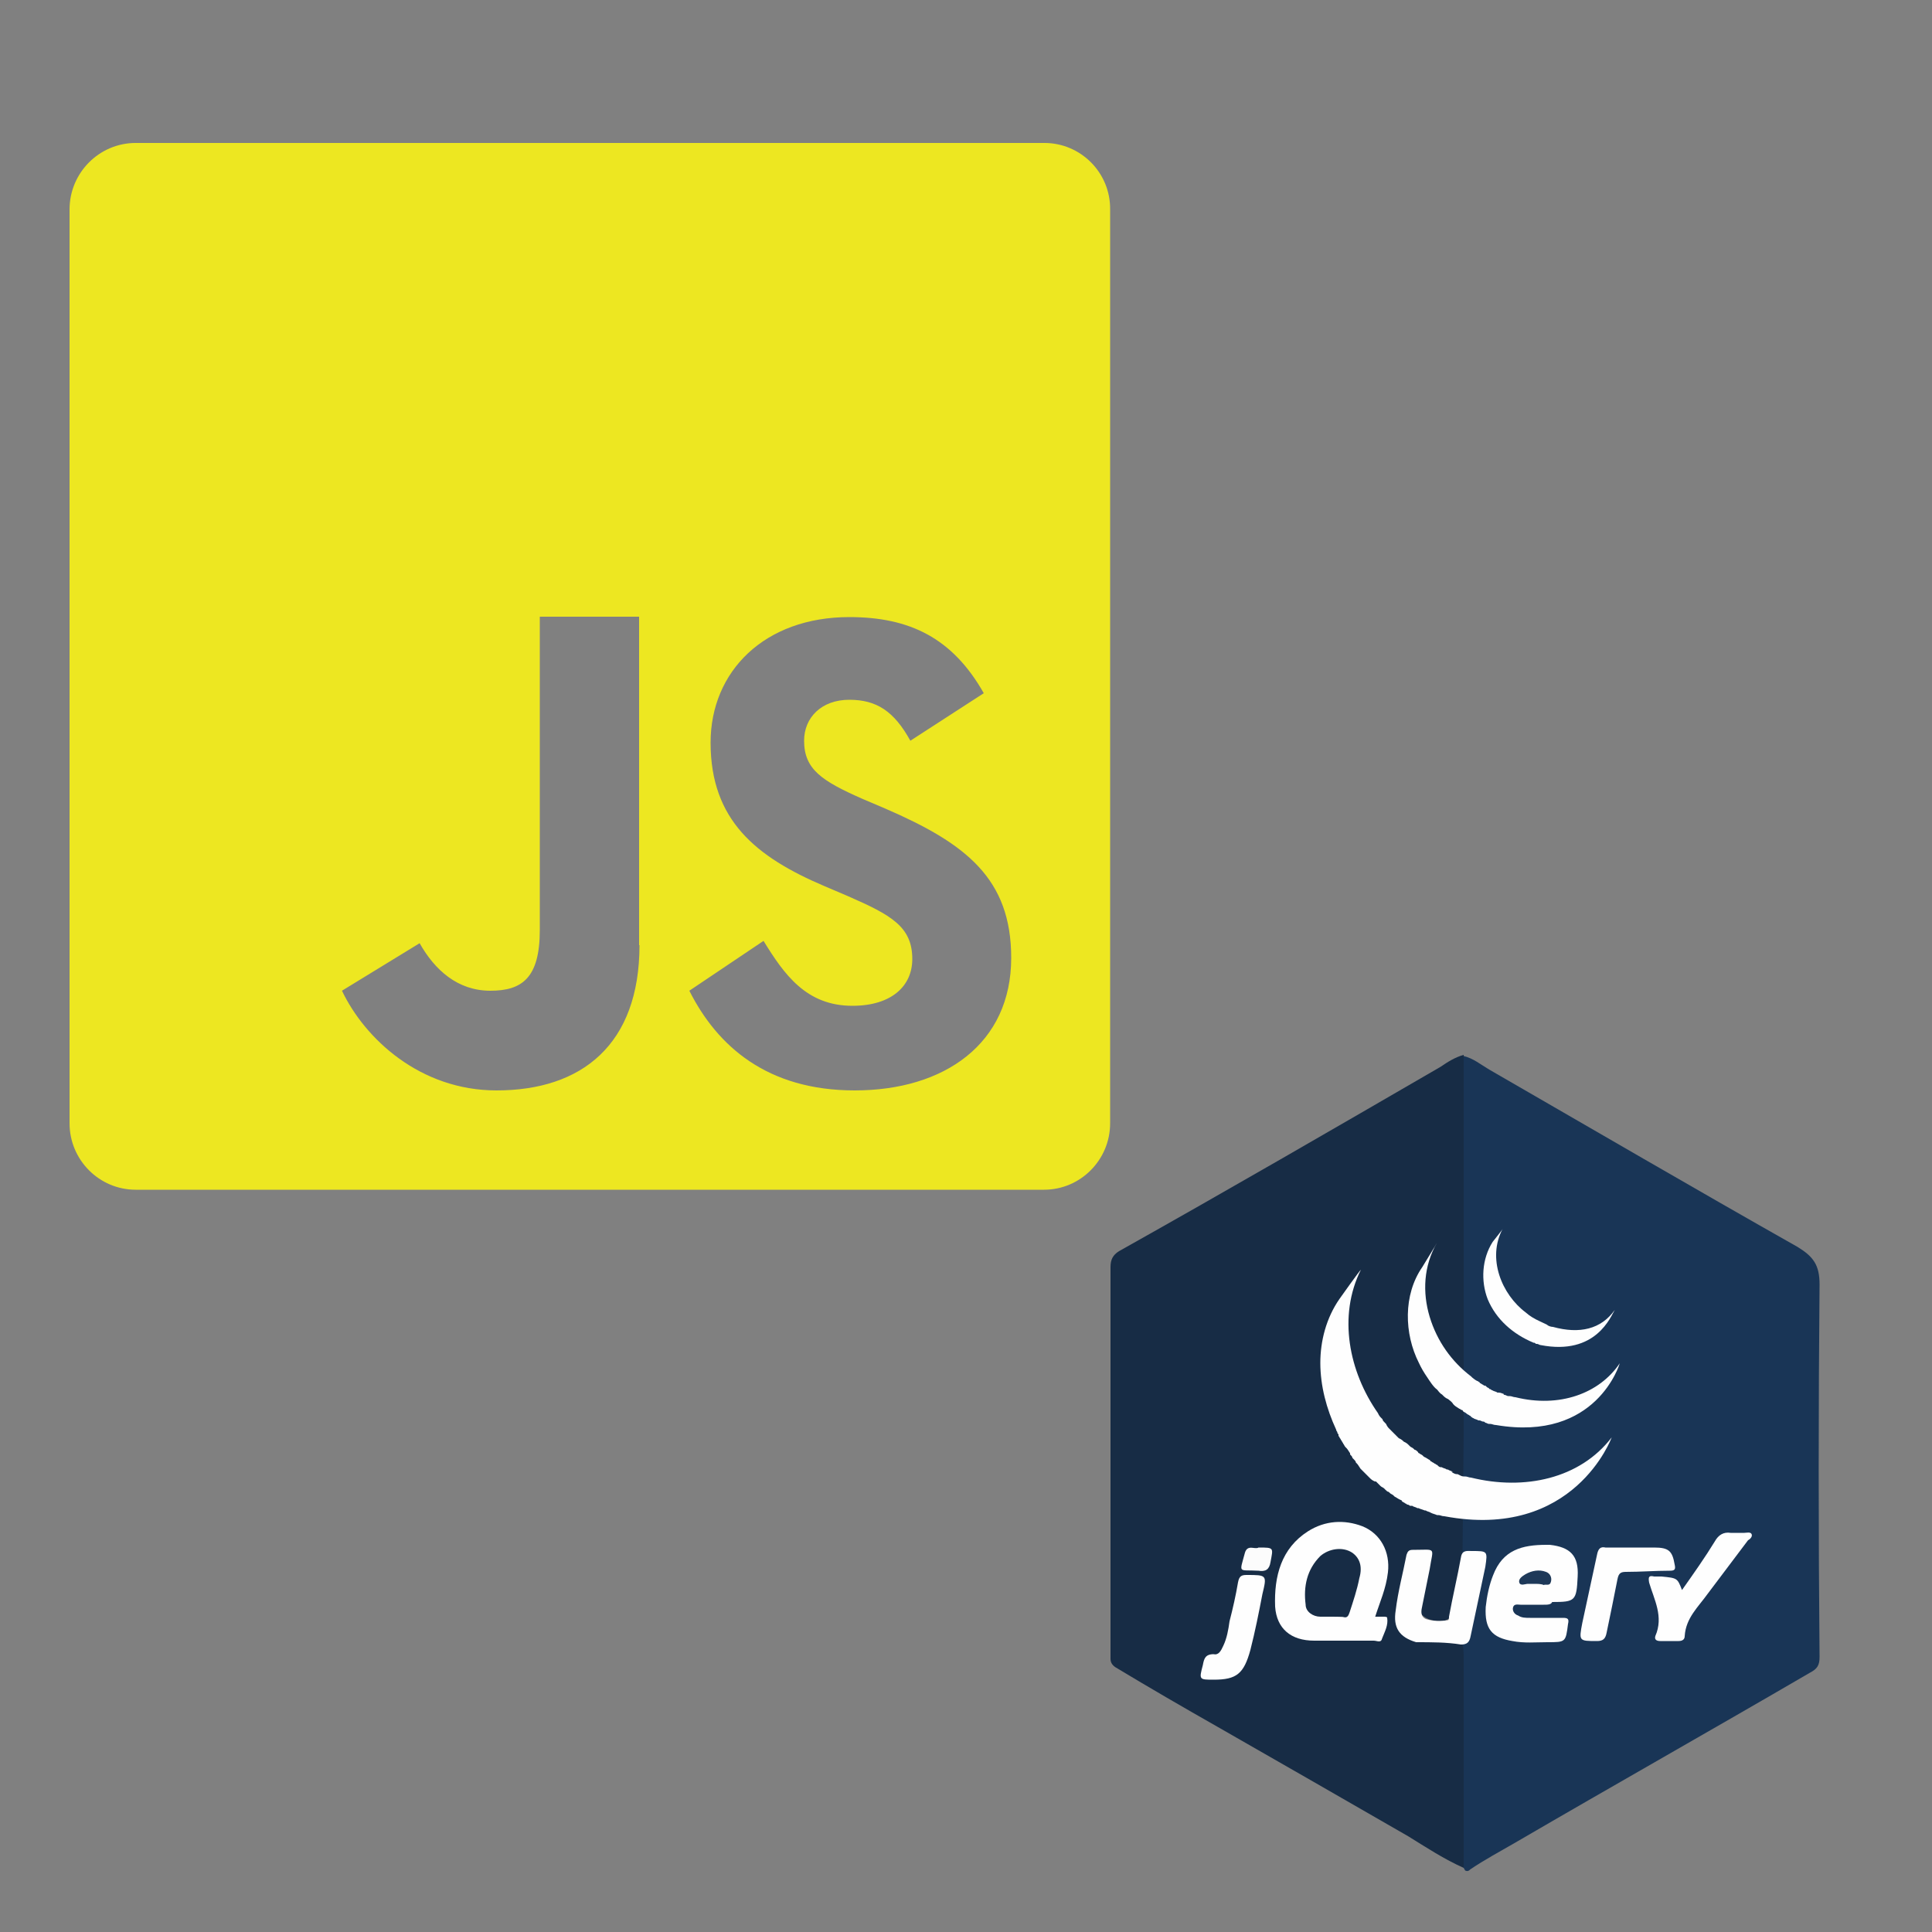 <?xml version="1.0" encoding="utf-8"?>
<!-- Generator: Adobe Illustrator 21.1.0, SVG Export Plug-In . SVG Version: 6.00 Build 0)  -->
<svg version="1.1" id="Слой_1" xmlns="http://www.w3.org/2000/svg" xmlns:xlink="http://www.w3.org/1999/xlink" x="0px" y="0px"
	 viewBox="0 0 500 500" style="enable-background:new 0 0 500 500;" xml:space="preserve">
<rect x="0" y="0" width="500" height="500" fill="#808080" stroke="none"/>
<style type="text/css">
	.st0{fill:#EDE721;}
	.st1{fill:#193556;}
	.st2{fill:#172C45;}
	.st3{fill:#FEFEFE;}
	.st4{fill:#1C3758;}
	.st5{fill:#FCFCFC;}
	.st6{fill:#C2C7CE;}
	.st7{fill:#1E3959;}
</style>
<g id="surface1">
	<path class="st0" d="M270.3,37H35.1C25.7,37,18,44.7,18,54.2v236.5c0,9.5,7.7,17.2,17.1,17.2h235.1c9.4,0,17.1-7.7,17.1-17.2V54.2
		C287.4,44.7,279.7,37,270.3,37z M165.5,244.6c0,25.8-15,37.6-37,37.6c-19.8,0-34.1-13.4-40-25.8l20.1-12.3
		c3.9,6.9,9.8,12.3,18.3,12.3c8.1,0,12.8-3.2,12.8-15.7v-81.1h25.7V244.6z M221.2,282.2c-22.7,0-35.6-11.5-42.8-25.8l19.2-12.9
		c5.3,8.6,11,16.8,23,16.8c10.1,0,15.5-5.1,15.5-12.1c0-8.4-5.5-11.4-16.7-16.3l-6.1-2.6c-17.6-7.5-29.4-17-29.4-37.1
		c0-18.5,14-32.5,35.9-32.5c15.6,0,26.7,5.4,34.8,19.7l-19,12.3c-4.2-7.6-8.7-10.6-15.8-10.6c-7.2,0-11.7,4.6-11.7,10.6
		c0,7.4,4.6,10.4,15,15l6.1,2.6c20.8,9,32.5,18.1,32.5,38.6C261.7,270.1,244.4,282.2,221.2,282.2z"/>
</g>
<path class="st1" d="M378.8,273.3c2.5,0.6,4.4,2.2,6.6,3.5c26.7,15.4,53.1,30.8,79.8,45.9c4.1,2.5,5.7,4.7,5.7,9.7
	c-0.3,32-0.3,64.4,0,96.4c0,2.2-0.6,3.1-2.5,4.1c-25.4,14.8-50.9,29.2-76.3,44c-3.8,2.2-7.9,4.4-11.6,6.9c-0.3,0.3-0.6,0.6-1.3,0.3
	c-0.9-1.3-0.9-2.5-0.9-4.1v-49.3c0-4.1,0-4.1-4.4-4.4h-4.4c-0.9,0-1.9,0-2.5-0.9c0-1.6,1.3-1.3,2.2-1.3h8.2c1.9,0,2.8-0.9,3.1-2.5
	c0.9-5.7,2.5-11,3.5-16.6c0.6-2.8,0-3.5-2.8-3.1c-0.9,0-1.6,0.6-2.5,0.6c-0.9-0.6-0.6-1.6-0.6-2.5c0.3-2.8,0-19.8,0-21.4v-5.3
	c0.3-2.5,0-18.5,0-20.1v-3.1v-72.2C377.8,275.8,377.5,274.2,378.8,273.3z"/>
<path class="st2" d="M378.5,402.1c0.9,0.6-0.9,10.7-2.2,14.4c-0.6,2.8-2.5,3.5-5.7,2.8c-2.5-0.6-3.8-2.2-3.5-4.7
	c0.3-3.8,1.6-7.2,2.2-11c0-0.9,0.6-2.2-0.9-2.2c-1.3,0-3.1-0.6-3.8,1.3c-0.9,4.7-2.5,9.1-2.8,13.8c-0.3,2.8,0.9,5,3.5,6.6
	c0.6,0.3,0.9,0.6,1.3,1.3c2.5,0.9,5,0.3,7.2,0.3c5,0,5,0,5,5v53.7c-5-2.2-9.7-5.3-14.4-8.2c-16.3-9.4-32.7-18.8-49.3-28.3
	c-8.8-5-17.6-10.1-26.4-15.4c-0.9-0.6-1.3-1.3-1.3-2.2v-1.3V327.9c0-1.9,0.6-3.1,2.2-4.1c28-15.7,55.6-31.7,83.2-47.7
	c1.9-1.3,3.8-2.5,6-3.1v97.4C378.8,374.4,378.5,401.8,378.5,402.1z"/>
<path class="st3" d="M399.5,415.3h-6c-0.6,0-1.6-0.3-1.9,0.6s0.3,1.9,1.3,2.2c0.9,0.6,1.9,0.6,3.1,0.6h8.5c1.3,0,1.6,0.3,1.3,1.6
	c-0.6,4.7-0.6,4.7-5.3,4.7c-3.1,0-6,0.3-9.1-0.3c-5.3-0.9-7.2-3.1-6.9-8.8c0.3-2.8,0.9-5.7,1.9-8.2c2.5-6.6,7.5-7.9,13.8-7.9h0.9
	c5.3,0.6,7.5,2.8,7.2,8.2c-0.3,6.3-0.6,6.6-6.6,6.6C401.4,415.3,400.5,415.3,399.5,415.3z M366.5,425c-4.4-1.3-6-3.8-5.3-8.2
	c0.6-5,1.9-9.7,2.8-14.4c0.3-0.9,0.6-1.3,1.6-1.3c6.3,0,5.3-0.9,4.4,5l-1.9,9.4c-0.3,1.3-0.6,2.8,0.9,3.5c1.9,0.6,3.8,0.6,5.7,0.3
	c0.3,0,0.3-0.6,0.3-0.9c0.9-5,2.2-10.4,3.1-15.4c0.3-1.9,1.6-1.6,2.8-1.6c4.1,0,4.1,0,3.5,4.1l-3.8,17.9c-0.3,1.6-0.9,2.2-2.5,2.2
	C374.4,425,370.6,425,366.5,425z M435.3,411.5c3.1-4.4,6-8.5,8.5-12.6c0.9-1.6,2.2-2.5,4.1-2.2h3.5c0.6,0,1.6-0.3,1.9,0.3
	s-0.3,1.3-0.9,1.6c-3.5,4.7-6.9,9.1-10.4,13.8c-2.5,3.5-5.7,6.3-6,11c0,0.9-0.6,1.3-1.6,1.3h-4.7c-0.9,0-1.6-0.3-1.3-1.3
	c2.2-5-0.3-9.4-1.6-13.8c-0.3-1.6,0-1.9,1.3-1.6h1.9C434.1,408.4,434.1,408.4,435.3,411.5L435.3,411.5z"/>
<path class="st3" d="M422.1,400.5h6c3.8,0,4.7,0.9,5.3,4.4c0.3,1.3,0,1.6-1.3,1.6c-3.8,0-7.5,0.3-11.3,0.3c-1.3,0-1.9,0.3-2.2,1.9
	c-0.9,4.7-1.9,9.4-2.8,13.8c-0.3,1.6-0.9,2.2-2.5,2.2c-4.7,0-4.7,0-3.8-4.7c1.3-6,2.5-11.6,3.8-17.6c0.3-1.6,0.9-2.2,2.2-1.9
	C415.5,400.5,422.1,400.5,422.1,400.5z"/>
<path class="st4" d="M397.3,383.2h-10.4v-0.3C390.4,383.2,393.9,383.2,397.3,383.2z"/>
<path class="st3" d="M355.9,418.4h2.2c0.3,0,0.9,0,0.9,0.3c0.3,1.9-0.6,3.5-1.3,5.3c-0.3,1.3-1.3,0.6-2.2,0.6h-15.4
	c-6,0-9.7-3.1-10.1-8.8c-0.3-7.9,1.6-15.1,8.5-19.5c4.4-2.8,9.4-3.1,14.1-1.3c4.7,1.9,7.2,6.6,6.6,11.9
	C358.7,411.2,357.1,414.6,355.9,418.4z M314.1,434.7c-3.8,0-3.8,0-2.8-3.8c0.3-1.6,0.6-2.8,2.8-2.8c1.3,0.3,1.9-0.9,2.5-2.2
	c0.9-1.9,1.3-4.1,1.6-6.3c0.9-3.5,1.6-6.6,2.2-10.1c0.3-1.6,0.9-1.9,2.2-1.9c5.3,0,5.3,0,4.1,5c-0.9,4.7-1.9,9.7-3.1,14.4
	C321.9,433.2,320,434.7,314.1,434.7z"/>
<path class="st5" d="M325.7,400.5c4.1,0,3.8,0,3.1,3.8c-0.3,1.9-1.3,2.5-3.1,2.2c-5.3-0.3-5,0.9-3.5-4.7
	C322.9,399.6,324.8,401.1,325.7,400.5z"/>
<path class="st6" d="M411.1,347.1"/>
<path class="st7" d="M397,409.9h-1.6c-0.6,0-1.9,0.6-2.2-0.3c-0.3-0.9,0.6-1.6,1.6-2.2c1.6-0.9,3.5-1.3,5.3-0.6
	c0.9,0.3,1.6,1.3,1.3,2.5c-0.3,1.3-1.3,0.6-1.9,0.9C398.9,409.9,397.9,409.9,397,409.9z"/>
<path class="st2" d="M344.5,418.4h-2.8c-1.9,0-3.8-1.3-3.8-3.1c-0.6-4.7,0.3-9.1,3.8-12.6c2.2-1.9,5.7-2.5,8.2-0.9
	c1.9,1.3,2.8,3.5,1.9,6.6c-0.6,3.1-1.6,6-2.5,8.8c-0.3,0.9-0.6,1.6-1.6,1.3C347.7,418.4,344.5,418.4,344.5,418.4z"/>
<g>
	<path class="st3" d="M346.7,336.1c-3.5,5-5,11-5,16.6c0,6,1.6,11.9,4.1,17.3c0,0.3,0.3,0.6,0.3,0.6c0,0.3,0,0.3,0.3,0.6v0.3
		c0,0.3,0.3,0.3,0.3,0.6c0.3,0.3,0.3,0.6,0.6,0.9c0,0.3,0.3,0.3,0.3,0.6c0.3,0.3,0.3,0.6,0.6,0.9l0.3,0.3c0.3,0.3,0.6,0.9,0.9,1.3
		v0.3c0.3,0.3,0.6,0.6,0.6,0.9l0.3,0.3c0.3,0.3,0.6,0.6,0.6,0.9l0.3,0.3c0.3,0.3,0.6,0.9,0.9,1.3l0.9,0.9l0.3,0.3l0.9,0.9l0.3,0.3
		c0.3,0.3,0.6,0.6,1.3,0.9h0.3l0.9,0.9l0.3,0.3c0.3,0.3,0.6,0.3,0.9,0.6l0.3,0.3c0.3,0.3,0.6,0.6,0.9,0.6l0.3,0.3
		c0.3,0.3,0.6,0.3,0.9,0.6l0.3,0.3c0.6,0.3,0.9,0.6,1.6,0.9c0,0,0.3,0,0.3,0.3c0.3,0.3,0.6,0.3,0.9,0.6c0.3,0,0.3,0.3,0.6,0.3
		c0.3,0,0.6,0.3,0.6,0.3h0.6c0.3,0.3,0.9,0.3,1.3,0.6h0.3c0.6,0.3,0.9,0.3,1.6,0.6h0.3c0.3,0.3,0.9,0.3,1.3,0.6
		c0.6,0.3,0.9,0.3,1.6,0.6h0.3c0.6,0,0.9,0.3,1.6,0.3c33.6,6.3,43.3-20.4,43.3-20.4c-8.2,10.7-22.6,13.8-36.4,10.4
		c-0.6,0-0.9-0.3-1.6-0.3h-0.3c-0.6,0-0.9-0.3-1.6-0.6h-0.3c-0.3,0-0.9-0.3-1.3-0.6H376c-0.6-0.3-0.9-0.3-1.3-0.6h-0.3
		c-0.3-0.3-0.9-0.3-1.3-0.6h-0.3c-0.3,0-0.6-0.3-0.9-0.6c-0.3,0-0.3-0.3-0.6-0.3c-0.3-0.3-0.6-0.3-0.9-0.6c0,0-0.3,0-0.3-0.3
		c-0.6-0.3-0.9-0.6-1.6-0.9l-0.3-0.3c-0.3-0.3-0.6-0.3-0.9-0.6c0,0-0.3,0-0.3-0.3c-0.3-0.3-0.6-0.6-0.9-0.6l-0.3-0.3
		c-0.3-0.3-0.6-0.3-0.9-0.6l-0.3-0.3c-0.3-0.3-0.6-0.6-1.3-0.9c-0.3-0.3-0.6-0.6-1.3-0.9l-0.3-0.3l-0.9-0.9l-0.3-0.3l-0.9-0.9
		c-0.3-0.3-0.6-0.6-0.9-1.3l-0.3-0.3c-0.3-0.3-0.6-0.6-0.6-0.9l-0.3-0.3c-0.3-0.3-0.6-0.6-0.9-1.3c-7.5-10.7-10.4-25.1-4.4-37.1
		C351.8,328.9,346.7,336.1,346.7,336.1z"/>
	<path class="st3" d="M368.1,327.9c-5,7.2-4.7,17.3-0.9,24.8c0.6,1.3,1.3,2.5,2.2,3.8c0.6,0.9,1.6,2.5,2.5,3.1
		c0.3,0.3,0.6,0.9,1.3,1.3l0.3,0.3c0.3,0.3,0.6,0.6,1.3,0.9c0.3,0.3,0.9,0.6,1.3,1.3l0.3,0.3c0.3,0.3,0.9,0.6,1.3,0.9
		c0.3,0,0.3,0.3,0.6,0.3c0,0,0.3,0,0.3,0.3c0.3,0.3,0.6,0.3,0.9,0.6c0.3,0.3,0.6,0.3,0.9,0.6c0,0,0.3,0,0.3,0.3
		c0.3,0,0.3,0.3,0.6,0.3c0.3,0.3,0.9,0.3,1.3,0.6h0.3c0.3,0,0.6,0.3,0.9,0.3c0.3,0,0.3,0,0.6,0.3c0.3,0,0.6,0.3,0.9,0.3h0.3
		c0.6,0,0.9,0.3,1.6,0.3c26.1,4.4,32-16,32-16c-5.3,7.9-15.7,11.6-27,8.8c-0.6,0-0.9-0.3-1.6-0.3h-0.3c-0.3,0-0.6-0.3-0.9-0.3
		c0,0-0.3,0-0.3-0.3c-0.3,0-0.6-0.3-1.3-0.3h-0.3c-0.3-0.3-0.9-0.3-1.3-0.6c-0.3,0-0.3-0.3-0.6-0.3c0,0-0.3,0-0.3-0.3
		c-0.3,0-0.6-0.3-0.9-0.6h-0.3c-0.3-0.3-0.6-0.3-0.9-0.6c0,0-0.3,0-0.3-0.3c-0.3,0-0.3-0.3-0.6-0.3c-0.6-0.3-0.9-0.6-1.3-0.9
		l-0.3-0.3c-5-3.8-8.8-9.1-10.7-15.4c-1.9-6.3-1.6-13.2,1.9-19.2C371.9,321.7,368.1,327.9,368.1,327.9z"/>
	<path class="st3" d="M386.3,321.4c-2.8,4.4-3.1,10.1-1.3,14.8c2.2,5.3,6.6,9.1,11.9,11.3c0.3,0,0.3,0,0.6,0.3h0.3
		c0.3,0,0.6,0.3,0.9,0.3c14.4,2.8,18.2-7.5,19.2-9.1c-3.5,5-9.1,6.3-16,4.4c-0.6,0-1.3-0.3-1.6-0.6l-1.9-0.9
		c-1.3-0.6-2.5-1.3-3.5-2.2c-6.3-4.7-10.1-14.1-6-21.7C389.1,317.9,386.3,321.4,386.3,321.4z"/>
</g>
</svg>
